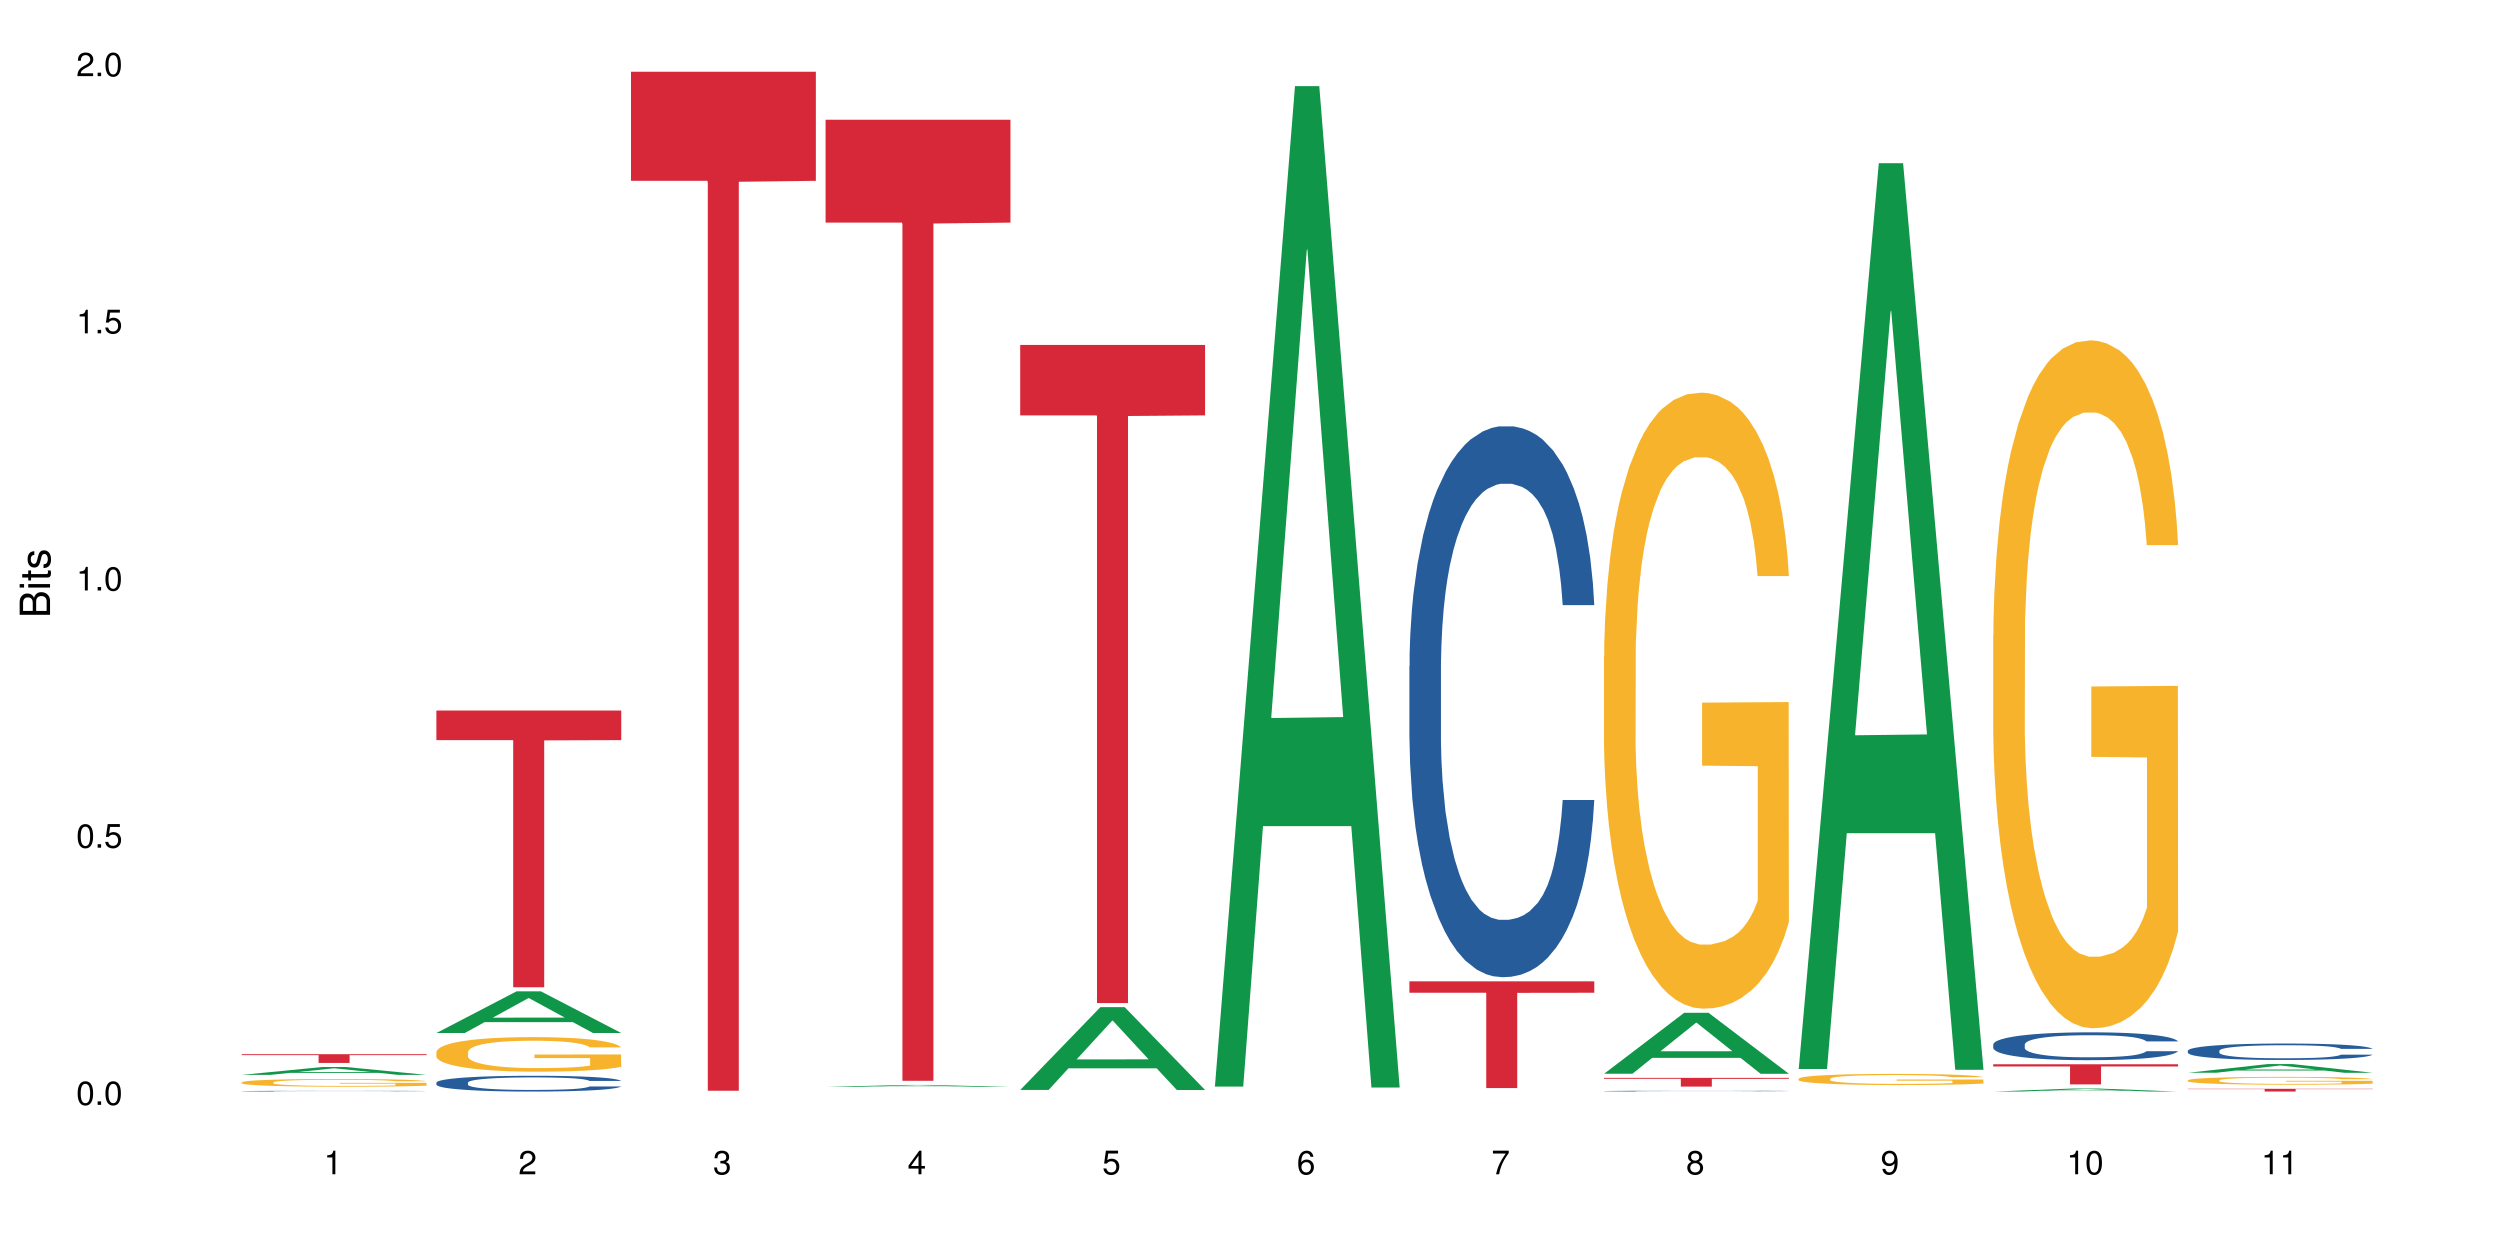 <?xml version="1.0" encoding="UTF-8"?>
<svg xmlns="http://www.w3.org/2000/svg" xmlns:xlink="http://www.w3.org/1999/xlink" width="720pt" height="360pt" viewBox="0 0 720 360" version="1.1">
<defs>
<g>
<symbol overflow="visible" id="glyph0-0">
<path style="stroke:none;" d=""/>
</symbol>
<symbol overflow="visible" id="glyph0-1">
<path style="stroke:none;" d="M 2.641 -6.797 C 2 -6.797 1.422 -6.531 1.078 -6.047 C 0.641 -5.453 0.406 -4.547 0.406 -3.297 C 0.406 -1 1.188 0.219 2.641 0.219 C 4.078 0.219 4.859 -1 4.859 -3.234 C 4.859 -4.562 4.656 -5.438 4.203 -6.047 C 3.844 -6.531 3.281 -6.797 2.641 -6.797 Z M 2.641 -6.047 C 3.547 -6.047 4 -5.125 4 -3.312 C 4 -1.375 3.562 -0.484 2.625 -0.484 C 1.734 -0.484 1.281 -1.422 1.281 -3.281 C 1.281 -5.141 1.734 -6.047 2.641 -6.047 Z M 2.641 -6.047 "/>
</symbol>
<symbol overflow="visible" id="glyph0-2">
<path style="stroke:none;" d="M 1.828 -1 L 0.828 -1 L 0.828 0 L 1.828 0 Z M 1.828 -1 "/>
</symbol>
<symbol overflow="visible" id="glyph0-3">
<path style="stroke:none;" d="M 4.562 -6.797 L 1.062 -6.797 L 0.547 -3.094 L 1.328 -3.094 C 1.719 -3.562 2.047 -3.734 2.578 -3.734 C 3.484 -3.734 4.062 -3.109 4.062 -2.094 C 4.062 -1.125 3.484 -0.531 2.578 -0.531 C 1.828 -0.531 1.375 -0.906 1.188 -1.672 L 0.328 -1.672 C 0.453 -1.109 0.547 -0.844 0.75 -0.594 C 1.125 -0.078 1.828 0.219 2.594 0.219 C 3.969 0.219 4.922 -0.781 4.922 -2.219 C 4.922 -3.562 4.031 -4.484 2.719 -4.484 C 2.25 -4.484 1.859 -4.359 1.469 -4.062 L 1.734 -5.969 L 4.562 -5.969 Z M 4.562 -6.797 "/>
</symbol>
<symbol overflow="visible" id="glyph0-4">
<path style="stroke:none;" d="M 2.484 -4.844 L 2.484 0 L 3.328 0 L 3.328 -6.797 L 2.766 -6.797 C 2.469 -5.75 2.281 -5.609 0.984 -5.453 L 0.984 -4.844 Z M 2.484 -4.844 "/>
</symbol>
<symbol overflow="visible" id="glyph0-5">
<path style="stroke:none;" d="M 4.859 -0.828 L 1.281 -0.828 C 1.359 -1.391 1.672 -1.75 2.5 -2.234 L 3.469 -2.75 C 4.406 -3.266 4.906 -3.969 4.906 -4.812 C 4.906 -5.375 4.672 -5.906 4.266 -6.266 C 3.859 -6.625 3.375 -6.797 2.719 -6.797 C 1.859 -6.797 1.219 -6.5 0.844 -5.922 C 0.609 -5.562 0.5 -5.125 0.484 -4.438 L 1.328 -4.438 C 1.359 -4.906 1.406 -5.188 1.531 -5.406 C 1.75 -5.812 2.188 -6.062 2.703 -6.062 C 3.469 -6.062 4.031 -5.516 4.031 -4.781 C 4.031 -4.25 3.719 -3.797 3.125 -3.438 L 2.234 -2.938 C 0.812 -2.141 0.406 -1.5 0.328 0 L 4.859 0 Z M 4.859 -0.828 "/>
</symbol>
<symbol overflow="visible" id="glyph0-6">
<path style="stroke:none;" d="M 2.125 -3.125 L 2.578 -3.125 C 3.516 -3.125 3.984 -2.703 3.984 -1.891 C 3.984 -1.031 3.469 -0.531 2.578 -0.531 C 1.656 -0.531 1.203 -0.984 1.156 -1.969 L 0.312 -1.969 C 0.344 -1.422 0.438 -1.078 0.609 -0.766 C 0.953 -0.109 1.625 0.219 2.547 0.219 C 3.953 0.219 4.859 -0.609 4.859 -1.906 C 4.859 -2.766 4.516 -3.25 3.703 -3.516 C 4.344 -3.766 4.656 -4.25 4.656 -4.938 C 4.656 -6.109 3.875 -6.797 2.578 -6.797 C 1.203 -6.797 0.484 -6.047 0.453 -4.609 L 1.297 -4.609 C 1.312 -5.016 1.344 -5.25 1.453 -5.453 C 1.641 -5.828 2.062 -6.062 2.594 -6.062 C 3.344 -6.062 3.797 -5.625 3.797 -4.906 C 3.797 -4.422 3.609 -4.141 3.25 -3.984 C 3.016 -3.891 2.719 -3.844 2.125 -3.844 Z M 2.125 -3.125 "/>
</symbol>
<symbol overflow="visible" id="glyph0-7">
<path style="stroke:none;" d="M 3.141 -1.625 L 3.141 0 L 3.984 0 L 3.984 -1.625 L 4.984 -1.625 L 4.984 -2.391 L 3.984 -2.391 L 3.984 -6.797 L 3.359 -6.797 L 0.266 -2.516 L 0.266 -1.625 Z M 3.141 -2.391 L 1 -2.391 L 3.141 -5.359 Z M 3.141 -2.391 "/>
</symbol>
<symbol overflow="visible" id="glyph0-8">
<path style="stroke:none;" d="M 4.781 -5.031 C 4.609 -6.141 3.891 -6.797 2.844 -6.797 C 2.094 -6.797 1.422 -6.438 1.031 -5.828 C 0.609 -5.172 0.406 -4.344 0.406 -3.094 C 0.406 -1.953 0.578 -1.234 0.984 -0.625 C 1.359 -0.078 1.953 0.219 2.703 0.219 C 3.984 0.219 4.922 -0.734 4.922 -2.078 C 4.922 -3.344 4.062 -4.234 2.844 -4.234 C 2.172 -4.234 1.641 -3.969 1.281 -3.469 C 1.281 -5.125 1.828 -6.047 2.797 -6.047 C 3.391 -6.047 3.797 -5.672 3.938 -5.031 Z M 2.734 -3.484 C 3.547 -3.484 4.062 -2.922 4.062 -2 C 4.062 -1.156 3.484 -0.531 2.703 -0.531 C 1.922 -0.531 1.328 -1.188 1.328 -2.047 C 1.328 -2.891 1.906 -3.484 2.734 -3.484 Z M 2.734 -3.484 "/>
</symbol>
<symbol overflow="visible" id="glyph0-9">
<path style="stroke:none;" d="M 4.984 -6.797 L 0.438 -6.797 L 0.438 -5.969 L 4.109 -5.969 C 2.5 -3.656 1.828 -2.234 1.328 0 L 2.219 0 C 2.594 -2.172 3.453 -4.047 4.984 -6.094 Z M 4.984 -6.797 "/>
</symbol>
<symbol overflow="visible" id="glyph0-10">
<path style="stroke:none;" d="M 3.75 -3.578 C 4.453 -4 4.688 -4.344 4.688 -4.984 C 4.688 -6.047 3.844 -6.797 2.641 -6.797 C 1.438 -6.797 0.594 -6.047 0.594 -4.984 C 0.594 -4.359 0.828 -4.016 1.516 -3.578 C 0.734 -3.203 0.359 -2.641 0.359 -1.891 C 0.359 -0.641 1.297 0.219 2.641 0.219 C 3.984 0.219 4.922 -0.641 4.922 -1.875 C 4.922 -2.641 4.531 -3.203 3.75 -3.578 Z M 2.641 -6.047 C 3.359 -6.047 3.812 -5.625 3.812 -4.969 C 3.812 -4.344 3.344 -3.922 2.641 -3.922 C 1.922 -3.922 1.453 -4.344 1.453 -4.984 C 1.453 -5.625 1.922 -6.047 2.641 -6.047 Z M 2.641 -3.203 C 3.484 -3.203 4.062 -2.672 4.062 -1.875 C 4.062 -1.062 3.484 -0.531 2.625 -0.531 C 1.797 -0.531 1.219 -1.078 1.219 -1.875 C 1.219 -2.672 1.797 -3.203 2.641 -3.203 Z M 2.641 -3.203 "/>
</symbol>
<symbol overflow="visible" id="glyph0-11">
<path style="stroke:none;" d="M 0.516 -1.547 C 0.672 -0.438 1.406 0.219 2.438 0.219 C 3.188 0.219 3.859 -0.141 4.266 -0.75 C 4.688 -1.406 4.891 -2.25 4.891 -3.484 C 4.891 -4.625 4.703 -5.359 4.312 -5.953 C 3.938 -6.5 3.344 -6.797 2.594 -6.797 C 1.297 -6.797 0.359 -5.844 0.359 -4.516 C 0.359 -3.25 1.234 -2.344 2.453 -2.344 C 3.094 -2.344 3.562 -2.578 4.016 -3.109 C 4 -1.453 3.469 -0.531 2.5 -0.531 C 1.906 -0.531 1.484 -0.906 1.359 -1.547 Z M 2.578 -6.062 C 3.375 -6.062 3.969 -5.406 3.969 -4.531 C 3.969 -3.688 3.375 -3.094 2.547 -3.094 C 1.734 -3.094 1.234 -3.672 1.234 -4.578 C 1.234 -5.438 1.797 -6.062 2.578 -6.062 Z M 2.578 -6.062 "/>
</symbol>
<symbol overflow="visible" id="glyph1-0">
<path style="stroke:none;" d=""/>
</symbol>
<symbol overflow="visible" id="glyph1-1">
<path style="stroke:none;" d="M 0 -0.953 L 0 -4.891 C 0 -5.719 -0.234 -6.344 -0.734 -6.797 C -1.188 -7.234 -1.812 -7.469 -2.5 -7.469 C -3.547 -7.469 -4.188 -7 -4.625 -5.875 C -4.984 -6.672 -5.641 -7.094 -6.531 -7.094 C -7.156 -7.094 -7.734 -6.859 -8.141 -6.391 C -8.562 -5.938 -8.75 -5.344 -8.75 -4.5 L -8.75 -0.953 Z M -4.984 -2.062 L -7.766 -2.062 L -7.766 -4.219 C -7.766 -4.844 -7.688 -5.203 -7.453 -5.5 C -7.219 -5.812 -6.859 -5.969 -6.375 -5.969 C -5.906 -5.969 -5.531 -5.812 -5.297 -5.5 C -5.062 -5.203 -4.984 -4.844 -4.984 -4.219 Z M -0.984 -2.062 L -4 -2.062 L -4 -4.781 C -4 -5.328 -3.859 -5.688 -3.578 -5.953 C -3.297 -6.219 -2.922 -6.359 -2.484 -6.359 C -2.062 -6.359 -1.688 -6.219 -1.406 -5.953 C -1.109 -5.688 -0.984 -5.328 -0.984 -4.781 Z M -0.984 -2.062 "/>
</symbol>
<symbol overflow="visible" id="glyph1-2">
<path style="stroke:none;" d="M -6.281 -1.797 L -6.281 -0.797 L 0 -0.797 L 0 -1.797 Z M -8.75 -1.797 L -8.75 -0.797 L -7.484 -0.797 L -7.484 -1.797 Z M -8.75 -1.797 "/>
</symbol>
<symbol overflow="visible" id="glyph1-3">
<path style="stroke:none;" d="M -6.281 -3.047 L -6.281 -2.016 L -8.016 -2.016 L -8.016 -1.016 L -6.281 -1.016 L -6.281 -0.172 L -5.469 -0.172 L -5.469 -1.016 L -0.719 -1.016 C -0.078 -1.016 0.281 -1.453 0.281 -2.234 C 0.281 -2.469 0.25 -2.719 0.188 -3.047 L -0.641 -3.047 C -0.609 -2.922 -0.594 -2.766 -0.594 -2.562 C -0.594 -2.141 -0.719 -2.016 -1.156 -2.016 L -5.469 -2.016 L -5.469 -3.047 Z M -6.281 -3.047 "/>
</symbol>
<symbol overflow="visible" id="glyph1-4">
<path style="stroke:none;" d="M -4.531 -5.25 C -5.766 -5.25 -6.469 -4.422 -6.469 -2.969 C -6.469 -1.516 -5.719 -0.562 -4.547 -0.562 C -3.562 -0.562 -3.094 -1.062 -2.734 -2.562 L -2.516 -3.484 C -2.344 -4.188 -2.094 -4.469 -1.625 -4.469 C -1.047 -4.469 -0.641 -3.875 -0.641 -3 C -0.641 -2.453 -0.797 -2 -1.062 -1.75 C -1.25 -1.594 -1.422 -1.531 -1.875 -1.469 L -1.875 -0.406 C -0.422 -0.453 0.281 -1.266 0.281 -2.922 C 0.281 -4.5 -0.5 -5.516 -1.719 -5.516 C -2.656 -5.516 -3.172 -4.984 -3.469 -3.734 L -3.703 -2.766 C -3.891 -1.953 -4.156 -1.609 -4.594 -1.609 C -5.172 -1.609 -5.547 -2.125 -5.547 -2.938 C -5.547 -3.75 -5.203 -4.172 -4.531 -4.203 Z M -4.531 -5.25 "/>
</symbol>
</g>
</defs>
<g id="surface100751">
<rect x="0" y="0" width="720" height="360" style="fill:rgb(100%,100%,100%);fill-opacity:1;stroke:none;"/>
<path style=" stroke:none;fill-rule:nonzero;fill:rgb(6.275%,58.824%,28.235%);fill-opacity:1;" d="M 69.629 309.566 L 69.688 309.562 L 92.723 307.305 L 99.723 307.305 L 122.875 309.57 L 114.738 309.57 L 108.938 308.977 L 83.508 308.977 L 77.82 309.566 L 69.629 309.566 L 85.957 308.734 L 106.605 308.73 L 96.309 307.676 L 96.195 307.672 L 96.082 307.68 L 85.898 308.73 L 85.957 308.734 Z M 69.629 309.566 "/>
<path style=" stroke:none;fill-rule:nonzero;fill:rgb(14.51%,36.078%,60%);fill-opacity:1;" d="M 69.629 314.246 L 69.695 314.246 L 69.695 314.242 L 69.891 314.234 L 70.797 314.219 L 71.969 314.207 L 73.59 314.195 L 75.277 314.188 L 76.512 314.18 L 77.617 314.176 L 80.148 314.172 L 81.773 314.168 L 83.523 314.164 L 85.668 314.16 L 87.227 314.156 L 90.73 314.156 L 93.328 314.152 L 104.172 314.152 L 106.25 314.156 L 108.004 314.156 L 111.055 314.16 L 113.781 314.168 L 115.016 314.172 L 116.965 314.176 L 118.457 314.184 L 119.496 314.188 L 120.664 314.195 L 121.703 314.203 L 122.484 314.215 L 122.875 314.223 L 113.781 314.223 L 113.328 314.215 L 112.809 314.211 L 111.836 314.199 L 110.859 314.195 L 109.496 314.188 L 108.266 314.184 L 106.574 314.184 L 105.082 314.18 L 103.523 314.176 L 92.098 314.176 L 90.73 314.18 L 88.785 314.18 L 87.422 314.184 L 85.797 314.188 L 84.695 314.191 L 83.328 314.195 L 82.355 314.199 L 81.254 314.207 L 80.602 314.211 L 80.02 314.219 L 79.5 314.227 L 79.109 314.23 L 78.852 314.238 L 78.719 314.246 L 78.719 314.277 L 78.852 314.285 L 79.176 314.293 L 80.02 314.305 L 81.254 314.316 L 82.68 314.324 L 84.043 314.328 L 84.824 314.332 L 85.863 314.336 L 87.484 314.34 L 89.824 314.344 L 91.188 314.344 L 93.266 314.348 L 102.484 314.348 L 104.238 314.344 L 106.641 314.34 L 108.133 314.34 L 109.434 314.336 L 110.406 314.332 L 111.055 314.328 L 112.031 314.32 L 112.809 314.312 L 113.395 314.309 L 113.781 314.301 L 122.875 314.301 L 122.484 314.309 L 121.898 314.316 L 121.316 314.32 L 120.406 314.328 L 119.367 314.336 L 117.875 314.344 L 116.641 314.348 L 115.016 314.352 L 113.523 314.355 L 111.898 314.359 L 109.496 314.363 L 107.938 314.363 L 106.25 314.367 L 104.238 314.367 L 101.707 314.371 L 91.707 314.371 L 89.043 314.367 L 85.73 314.363 L 83.328 314.359 L 81.445 314.355 L 79.824 314.352 L 78.004 314.348 L 75.668 314.34 L 74.238 314.332 L 73.266 314.324 L 72.16 314.316 L 71.383 314.312 L 70.473 314.301 L 69.824 314.285 L 69.629 314.273 Z M 69.629 314.246 "/>
<path style=" stroke:none;fill-rule:nonzero;fill:rgb(96.863%,70.196%,16.863%);fill-opacity:1;" d="M 69.629 311.699 L 69.695 311.699 L 69.695 311.656 L 69.953 311.566 L 70.602 311.441 L 71.449 311.336 L 72.355 311.258 L 72.941 311.215 L 73.914 311.152 L 74.758 311.109 L 76.902 311.016 L 79.629 310.93 L 81.121 310.895 L 82.809 310.859 L 85.215 310.82 L 86.316 310.809 L 89.691 310.773 L 93.523 310.754 L 97.746 310.746 L 99.691 310.75 L 102.355 310.758 L 105.992 310.781 L 108.07 310.801 L 109.691 310.82 L 111.379 310.848 L 113.457 310.887 L 115.406 310.938 L 116.965 310.984 L 118.523 311.047 L 119.82 311.113 L 120.926 311.184 L 121.898 311.27 L 122.484 311.34 L 122.875 311.41 L 113.848 311.41 L 113.328 311.34 L 112.742 311.285 L 111.77 311.219 L 110.797 311.168 L 109.82 311.129 L 108.004 311.078 L 106.445 311.043 L 104.496 311.016 L 102.613 310.996 L 100.473 310.984 L 99.172 310.98 L 95.73 310.98 L 92.613 310.996 L 90.797 311.012 L 89.5 311.027 L 87.68 311.059 L 86.578 311.082 L 85.926 311.098 L 83.98 311.164 L 82.68 311.219 L 81.965 311.258 L 81.059 311.32 L 80.406 311.375 L 79.695 311.453 L 79.305 311.516 L 78.785 311.652 L 78.719 312.02 L 78.914 312.098 L 79.305 312.18 L 79.824 312.254 L 80.602 312.332 L 81.383 312.391 L 82.746 312.469 L 83.914 312.523 L 84.824 312.555 L 86.578 312.609 L 87.289 312.629 L 88.98 312.664 L 90.73 312.695 L 92.875 312.719 L 94.5 312.73 L 97.094 312.742 L 100.406 312.742 L 104.305 312.73 L 106.77 312.711 L 108.457 312.695 L 109.562 312.684 L 110.926 312.66 L 111.898 312.641 L 112.809 312.617 L 113.914 312.582 L 113.914 312.098 L 97.875 312.094 L 97.875 311.867 L 122.809 311.867 L 122.875 312.66 L 121.512 312.715 L 119.82 312.766 L 118.199 312.809 L 116.512 312.844 L 114.109 312.883 L 112.16 312.906 L 109.172 312.934 L 106.445 312.953 L 103.59 312.965 L 101.055 312.973 L 98.07 312.973 L 95.406 312.969 L 92.551 312.957 L 90.277 312.941 L 88.199 312.922 L 86.121 312.895 L 83.523 312.852 L 81.836 312.816 L 80.082 312.773 L 78.332 312.723 L 76.773 312.668 L 75.734 312.625 L 74.695 312.578 L 73.59 312.516 L 72.551 312.445 L 71.773 312.383 L 71.059 312.312 L 70.539 312.246 L 70.02 312.152 L 69.758 312.082 L 69.629 312.02 Z M 69.629 311.699 "/>
<path style=" stroke:none;fill-rule:nonzero;fill:rgb(83.922%,15.686%,22.353%);fill-opacity:1;" d="M 69.629 303.605 L 122.875 303.605 L 122.875 303.875 L 100.684 303.879 L 100.684 306.125 L 91.754 306.125 L 91.754 303.879 L 91.625 303.875 L 69.629 303.875 Z M 69.629 303.605 "/>
<path style=" stroke:none;fill-rule:nonzero;fill:rgb(6.275%,58.824%,28.235%);fill-opacity:1;" d="M 125.676 297.504 L 125.734 297.492 L 148.77 285.504 L 155.77 285.504 L 178.918 297.512 L 170.785 297.512 L 164.984 294.379 L 139.555 294.379 L 133.867 297.504 L 125.676 297.504 L 142 293.082 L 162.652 293.07 L 152.355 287.465 L 152.242 287.453 L 152.129 287.488 L 141.945 293.07 L 142 293.082 Z M 125.676 297.504 "/>
<path style=" stroke:none;fill-rule:nonzero;fill:rgb(14.51%,36.078%,60%);fill-opacity:1;" d="M 125.676 311.801 L 125.742 311.797 L 125.742 311.699 L 125.934 311.539 L 126.391 311.34 L 126.844 311.203 L 128.012 310.957 L 129.637 310.723 L 131.324 310.539 L 132.559 310.43 L 133.664 310.348 L 136.195 310.195 L 137.816 310.113 L 139.57 310.043 L 141.715 309.973 L 143.273 309.934 L 146.777 309.867 L 149.375 309.836 L 151.391 309.824 L 155.738 309.824 L 158.336 309.84 L 160.219 309.859 L 162.297 309.895 L 164.051 309.934 L 167.102 310.023 L 169.828 310.141 L 171.062 310.207 L 173.012 310.336 L 174.504 310.461 L 175.543 310.566 L 176.711 310.723 L 177.75 310.91 L 178.531 311.121 L 178.918 311.301 L 169.828 311.301 L 169.375 311.133 L 168.855 311.004 L 167.883 310.832 L 166.906 310.715 L 165.543 310.594 L 164.309 310.516 L 162.621 310.434 L 161.129 310.387 L 159.57 310.348 L 158.078 310.324 L 155.219 310.297 L 151.906 310.297 L 150.676 310.305 L 148.141 310.34 L 146.777 310.367 L 144.832 310.426 L 143.469 310.48 L 141.844 310.562 L 140.738 310.633 L 139.375 310.742 L 138.402 310.84 L 137.297 310.977 L 136.648 311.078 L 136.066 311.195 L 135.547 311.332 L 135.156 311.477 L 134.895 311.633 L 134.766 311.781 L 134.766 312.426 L 134.895 312.574 L 135.219 312.75 L 136.066 313.004 L 137.297 313.223 L 138.727 313.398 L 140.09 313.523 L 140.871 313.582 L 141.91 313.648 L 143.531 313.73 L 145.871 313.812 L 147.234 313.848 L 149.312 313.879 L 151.453 313.898 L 154.312 313.898 L 156.844 313.879 L 158.531 313.859 L 160.285 313.828 L 162.688 313.754 L 164.18 313.688 L 165.48 313.609 L 166.453 313.531 L 167.102 313.465 L 168.074 313.336 L 168.855 313.195 L 169.441 313.051 L 169.828 312.906 L 178.918 312.906 L 178.531 313.074 L 177.945 313.234 L 177.363 313.355 L 176.453 313.504 L 175.414 313.633 L 173.922 313.777 L 172.688 313.871 L 171.062 313.977 L 169.57 314.055 L 167.945 314.125 L 165.543 314.207 L 163.984 314.25 L 162.297 314.289 L 160.285 314.32 L 157.754 314.352 L 155.023 314.367 L 152.492 314.371 L 149.766 314.363 L 147.754 314.348 L 145.09 314.309 L 141.777 314.234 L 139.375 314.156 L 137.492 314.074 L 135.871 313.992 L 134.051 313.879 L 131.715 313.699 L 130.285 313.555 L 129.312 313.441 L 128.207 313.277 L 127.43 313.133 L 126.52 312.898 L 125.871 312.605 L 125.676 312.375 Z M 125.676 311.801 "/>
<path style=" stroke:none;fill-rule:nonzero;fill:rgb(96.863%,70.196%,16.863%);fill-opacity:1;" d="M 125.676 302.957 L 125.742 302.945 L 125.742 302.766 L 126 302.355 L 126.648 301.793 L 127.492 301.328 L 128.402 300.965 L 128.988 300.773 L 129.961 300.5 L 130.805 300.301 L 132.949 299.891 L 135.676 299.512 L 137.168 299.348 L 138.855 299.191 L 141.258 299.02 L 142.363 298.957 L 145.738 298.812 L 149.57 298.719 L 153.793 298.691 L 155.738 298.703 L 158.402 298.738 L 162.039 298.84 L 164.117 298.93 L 165.738 299.02 L 167.426 299.137 L 169.504 299.32 L 171.453 299.539 L 173.012 299.758 L 174.57 300.027 L 175.867 300.32 L 176.973 300.637 L 177.945 301.02 L 178.531 301.336 L 178.918 301.656 L 169.895 301.656 L 169.375 301.336 L 168.789 301.094 L 167.816 300.793 L 166.844 300.574 L 165.867 300.402 L 164.051 300.164 L 162.492 300.02 L 160.543 299.891 L 158.66 299.812 L 156.52 299.758 L 155.219 299.738 L 151.777 299.738 L 148.66 299.801 L 146.844 299.875 L 145.543 299.945 L 143.727 300.082 L 142.621 300.191 L 141.973 300.266 L 140.027 300.547 L 138.727 300.801 L 138.012 300.973 L 137.105 301.246 L 136.453 301.492 L 135.738 301.855 L 135.352 302.129 L 134.832 302.746 L 134.766 304.383 L 134.961 304.727 L 135.352 305.102 L 135.871 305.426 L 136.648 305.773 L 137.43 306.035 L 138.793 306.391 L 139.961 306.625 L 140.871 306.781 L 142.621 307.027 L 143.336 307.109 L 145.023 307.273 L 146.777 307.398 L 148.922 307.508 L 150.543 307.562 L 153.141 307.609 L 156.453 307.609 L 160.348 307.555 L 162.816 307.48 L 164.504 307.41 L 165.609 307.344 L 166.973 307.246 L 167.945 307.152 L 168.855 307.055 L 169.961 306.898 L 169.961 304.727 L 153.922 304.719 L 153.922 303.699 L 178.855 303.691 L 178.918 307.246 L 177.555 307.488 L 175.867 307.727 L 174.246 307.906 L 172.555 308.062 L 170.152 308.234 L 168.207 308.344 L 165.219 308.473 L 162.492 308.555 L 159.637 308.609 L 157.102 308.637 L 154.117 308.645 L 151.453 308.625 L 148.598 308.57 L 146.324 308.5 L 144.246 308.406 L 142.168 308.289 L 139.57 308.098 L 137.883 307.945 L 136.129 307.754 L 134.375 307.527 L 132.816 307.281 L 131.777 307.09 L 130.742 306.871 L 129.637 306.598 L 128.598 306.289 L 127.82 306.008 L 127.105 305.691 L 126.586 305.391 L 126.066 304.98 L 125.805 304.656 L 125.676 304.371 Z M 125.676 302.957 "/>
<path style=" stroke:none;fill-rule:nonzero;fill:rgb(83.922%,15.686%,22.353%);fill-opacity:1;" d="M 125.676 204.625 L 178.918 204.625 L 178.918 213.156 L 156.73 213.23 L 156.73 284.324 L 147.801 284.324 L 147.801 213.305 L 147.672 213.156 L 125.676 213.156 Z M 125.676 204.625 "/>
<path style=" stroke:none;fill-rule:nonzero;fill:rgb(83.922%,15.686%,22.353%);fill-opacity:1;" d="M 181.723 20.664 L 234.965 20.664 L 234.965 52.078 L 212.777 52.352 L 212.777 314.137 L 203.848 314.137 L 203.848 52.629 L 203.719 52.078 L 181.723 52.078 Z M 181.723 20.664 "/>
<path style=" stroke:none;fill-rule:nonzero;fill:rgb(6.275%,58.824%,28.235%);fill-opacity:1;" d="M 237.77 313.043 L 237.824 313.043 L 260.863 312.453 L 267.859 312.453 L 291.012 313.043 L 282.879 313.043 L 277.074 312.891 L 251.648 312.891 L 245.961 313.043 L 237.77 313.043 L 254.094 312.828 L 274.742 312.824 L 264.449 312.551 L 264.219 312.551 L 254.039 312.824 L 254.094 312.828 Z M 237.77 313.043 "/>
<path style=" stroke:none;fill-rule:nonzero;fill:rgb(83.922%,15.686%,22.353%);fill-opacity:1;" d="M 237.77 34.484 L 291.012 34.484 L 291.012 64.113 L 268.82 64.371 L 268.82 311.273 L 259.895 311.273 L 259.895 64.633 L 259.766 64.113 L 237.77 64.113 Z M 237.77 34.484 "/>
<path style=" stroke:none;fill-rule:nonzero;fill:rgb(6.275%,58.824%,28.235%);fill-opacity:1;" d="M 293.816 313.895 L 293.871 313.871 L 316.91 290.059 L 323.906 290.059 L 347.059 313.914 L 338.926 313.914 L 333.121 307.688 L 307.695 307.688 L 302.008 313.895 L 293.816 313.895 L 310.141 305.113 L 330.789 305.09 L 320.492 293.957 L 320.379 293.934 L 320.266 294.004 L 310.082 305.09 L 310.141 305.113 Z M 293.816 313.895 "/>
<path style=" stroke:none;fill-rule:nonzero;fill:rgb(83.922%,15.686%,22.353%);fill-opacity:1;" d="M 293.816 99.34 L 347.059 99.34 L 347.059 119.629 L 324.867 119.809 L 324.867 288.879 L 315.941 288.879 L 315.941 119.984 L 315.812 119.629 L 293.816 119.629 Z M 293.816 99.34 "/>
<path style=" stroke:none;fill-rule:nonzero;fill:rgb(6.275%,58.824%,28.235%);fill-opacity:1;" d="M 349.859 312.949 L 349.918 312.676 L 372.957 24.809 L 379.953 24.809 L 403.105 313.219 L 394.973 313.219 L 389.168 237.934 L 363.742 237.934 L 358.051 312.949 L 349.859 312.949 L 366.188 206.793 L 386.836 206.52 L 376.539 71.93 L 376.426 71.66 L 376.312 72.473 L 366.129 206.52 L 366.188 206.793 Z M 349.859 312.949 "/>
<path style=" stroke:none;fill-rule:nonzero;fill:rgb(14.51%,36.078%,60%);fill-opacity:1;" d="M 405.906 191.832 L 405.973 191.684 L 405.973 188.203 L 406.168 182.695 L 406.621 175.734 L 407.078 170.949 L 408.246 162.395 L 409.867 154.129 L 411.555 147.75 L 412.789 143.98 L 413.895 141.078 L 416.426 135.715 L 418.051 132.957 L 419.805 130.492 L 421.945 128.027 L 423.504 126.578 L 427.012 124.258 L 429.609 123.242 L 431.621 122.809 L 435.973 122.809 L 438.566 123.391 L 440.453 124.113 L 442.527 125.273 L 444.281 126.578 L 447.336 129.77 L 450.062 133.828 L 451.293 136.148 L 453.242 140.645 L 454.734 144.996 L 455.773 148.766 L 456.945 154.129 L 457.984 160.656 L 458.762 168.051 L 459.152 174.285 L 450.062 174.285 L 449.605 168.484 L 449.086 163.988 L 448.113 158.043 L 447.141 153.84 L 445.777 149.633 L 444.543 146.879 L 442.855 144.125 L 441.359 142.383 L 439.801 141.078 L 438.309 140.211 L 435.453 139.34 L 432.141 139.34 L 430.906 139.629 L 428.375 140.789 L 427.012 141.805 L 425.062 143.836 L 423.699 145.719 L 422.074 148.621 L 420.973 151.086 L 419.609 154.855 L 418.633 158.191 L 417.531 162.973 L 416.883 166.602 L 416.297 170.66 L 415.777 175.445 L 415.387 180.52 L 415.129 185.887 L 414.996 191.105 L 414.996 213.582 L 415.129 218.801 L 415.453 224.891 L 416.297 233.734 L 417.531 241.422 L 418.957 247.512 L 420.324 251.859 L 421.102 253.891 L 422.141 256.211 L 423.766 259.113 L 426.102 262.012 L 427.465 263.172 L 429.543 264.332 L 431.684 264.91 L 434.543 264.91 L 437.074 264.332 L 438.762 263.605 L 440.516 262.445 L 442.918 259.98 L 444.41 257.66 L 445.711 254.906 L 446.684 252.152 L 447.336 249.832 L 448.309 245.336 L 449.086 240.406 L 449.672 235.332 L 450.062 230.402 L 459.152 230.402 L 458.762 236.199 L 458.176 241.855 L 457.594 246.062 L 456.684 251.137 L 455.645 255.633 L 454.152 260.707 L 452.918 264.043 L 451.293 267.668 L 449.801 270.422 L 448.18 272.887 L 445.777 275.785 L 444.219 277.238 L 442.527 278.543 L 440.516 279.703 L 437.984 280.719 L 435.258 281.297 L 432.723 281.441 L 429.996 281.152 L 427.984 280.57 L 425.32 279.266 L 422.012 276.656 L 419.609 273.902 L 417.727 271.148 L 416.102 268.246 L 414.285 264.332 L 411.945 257.953 L 410.52 253.02 L 409.543 248.961 L 408.441 243.305 L 407.66 238.23 L 406.75 230.109 L 406.102 219.816 L 405.906 211.84 Z M 405.906 191.832 "/>
<path style=" stroke:none;fill-rule:nonzero;fill:rgb(83.922%,15.686%,22.353%);fill-opacity:1;" d="M 405.906 282.621 L 459.152 282.621 L 459.152 285.91 L 436.961 285.941 L 436.961 313.355 L 428.035 313.355 L 428.035 285.969 L 427.902 285.91 L 405.906 285.91 Z M 405.906 282.621 "/>
<path style=" stroke:none;fill-rule:nonzero;fill:rgb(6.275%,58.824%,28.235%);fill-opacity:1;" d="M 461.953 309.238 L 462.012 309.223 L 485.051 291.68 L 492.047 291.68 L 515.199 309.254 L 507.062 309.254 L 501.262 304.668 L 475.832 304.668 L 470.145 309.238 L 461.953 309.238 L 478.281 302.77 L 498.93 302.754 L 488.633 294.551 L 488.52 294.535 L 488.406 294.586 L 478.223 302.754 L 478.281 302.77 Z M 461.953 309.238 "/>
<path style=" stroke:none;fill-rule:nonzero;fill:rgb(14.51%,36.078%,60%);fill-opacity:1;" d="M 461.953 314.234 L 462.02 314.234 L 462.02 314.23 L 462.215 314.219 L 463.121 314.203 L 464.293 314.191 L 465.914 314.176 L 467.602 314.168 L 468.836 314.16 L 469.941 314.156 L 472.473 314.148 L 474.098 314.145 L 475.848 314.141 L 477.992 314.137 L 479.551 314.137 L 483.059 314.133 L 485.652 314.129 L 494.613 314.129 L 496.496 314.133 L 498.574 314.133 L 500.328 314.137 L 503.379 314.141 L 506.109 314.145 L 507.34 314.148 L 509.289 314.156 L 510.781 314.164 L 511.82 314.168 L 512.992 314.176 L 514.027 314.188 L 514.809 314.199 L 515.199 314.207 L 506.109 314.207 L 505.652 314.199 L 505.133 314.191 L 503.188 314.176 L 501.82 314.172 L 500.59 314.164 L 498.898 314.16 L 497.406 314.16 L 495.848 314.156 L 484.422 314.156 L 483.059 314.16 L 481.109 314.16 L 479.746 314.164 L 478.121 314.168 L 477.02 314.172 L 475.656 314.18 L 474.68 314.184 L 473.578 314.191 L 472.926 314.195 L 472.344 314.203 L 471.824 314.211 L 471.434 314.219 L 471.176 314.227 L 471.043 314.234 L 471.043 314.266 L 471.176 314.273 L 471.5 314.285 L 472.344 314.297 L 473.578 314.309 L 475.004 314.32 L 476.367 314.324 L 477.148 314.328 L 478.188 314.332 L 479.809 314.336 L 482.148 314.34 L 483.512 314.344 L 494.809 314.344 L 496.562 314.34 L 498.965 314.34 L 500.457 314.336 L 501.758 314.332 L 502.73 314.324 L 503.379 314.324 L 504.355 314.316 L 505.133 314.309 L 505.719 314.301 L 506.109 314.293 L 515.199 314.293 L 514.809 314.301 L 514.223 314.309 L 513.641 314.316 L 512.73 314.324 L 511.691 314.332 L 510.199 314.34 L 508.965 314.344 L 507.34 314.352 L 505.848 314.355 L 504.223 314.359 L 501.82 314.363 L 500.262 314.363 L 498.574 314.367 L 496.562 314.367 L 494.031 314.371 L 484.031 314.371 L 481.367 314.367 L 478.059 314.363 L 475.656 314.359 L 473.77 314.355 L 472.148 314.352 L 470.332 314.344 L 467.992 314.336 L 466.562 314.328 L 465.59 314.32 L 464.484 314.312 L 463.707 314.305 L 462.797 314.293 L 462.148 314.277 L 461.953 314.266 Z M 461.953 314.234 "/>
<path style=" stroke:none;fill-rule:nonzero;fill:rgb(96.863%,70.196%,16.863%);fill-opacity:1;" d="M 461.953 189.07 L 462.02 188.906 L 462.02 185.668 L 462.277 178.375 L 462.93 168.328 L 463.773 160.066 L 464.68 153.586 L 465.266 150.184 L 466.238 145.32 L 467.082 141.758 L 469.227 134.465 L 471.953 127.66 L 473.445 124.742 L 475.137 121.988 L 477.539 118.91 L 478.641 117.777 L 482.02 115.184 L 485.848 113.562 L 490.07 113.078 L 492.016 113.238 L 494.68 113.887 L 498.316 115.672 L 500.395 117.289 L 502.016 118.91 L 503.703 121.016 L 505.781 124.258 L 507.73 128.145 L 509.289 132.035 L 510.848 136.895 L 512.145 142.082 L 513.25 147.754 L 514.223 154.559 L 514.809 160.227 L 515.199 165.898 L 506.172 165.898 L 505.652 160.227 L 505.07 155.852 L 504.094 150.508 L 503.121 146.617 L 502.148 143.539 L 500.328 139.328 L 498.77 136.734 L 496.82 134.465 L 494.938 133.008 L 492.797 132.035 L 491.496 131.711 L 488.055 131.711 L 484.941 132.844 L 483.121 134.141 L 481.824 135.438 L 480.004 137.867 L 478.902 139.812 L 478.25 141.109 L 476.305 146.133 L 475.004 150.668 L 474.289 153.746 L 473.383 158.609 L 472.734 162.984 L 472.02 169.465 L 471.629 174.324 L 471.109 185.344 L 471.043 214.508 L 471.238 220.664 L 471.629 227.309 L 472.148 233.141 L 472.926 239.297 L 473.707 243.996 L 475.07 250.316 L 476.238 254.531 L 477.148 257.285 L 478.902 261.66 L 479.617 263.117 L 481.305 266.035 L 483.059 268.301 L 485.199 270.246 L 486.824 271.219 L 489.422 272.027 L 492.73 272.027 L 496.629 271.055 L 499.094 269.762 L 500.781 268.465 L 501.887 267.328 L 503.25 265.547 L 504.223 263.926 L 505.133 262.145 L 506.238 259.391 L 506.238 220.664 L 490.199 220.504 L 490.199 202.355 L 515.133 202.195 L 515.199 265.547 L 513.836 269.922 L 512.145 274.137 L 510.523 277.375 L 508.836 280.129 L 506.434 283.207 L 504.484 285.152 L 501.496 287.422 L 498.77 288.879 L 495.914 289.852 L 493.383 290.34 L 490.395 290.5 L 487.73 290.176 L 484.875 289.203 L 482.602 287.906 L 480.523 286.289 L 478.445 284.18 L 475.848 280.777 L 474.16 278.023 L 472.406 274.621 L 470.656 270.57 L 469.098 266.195 L 468.059 262.793 L 467.02 258.906 L 465.914 254.043 L 464.875 248.535 L 464.098 243.512 L 463.383 237.84 L 462.863 232.492 L 462.344 225.203 L 462.082 219.367 L 461.953 214.348 Z M 461.953 189.07 "/>
<path style=" stroke:none;fill-rule:nonzero;fill:rgb(83.922%,15.686%,22.353%);fill-opacity:1;" d="M 461.953 310.434 L 515.199 310.434 L 515.199 310.703 L 493.008 310.707 L 493.008 312.949 L 484.078 312.949 L 484.078 310.711 L 483.949 310.703 L 461.953 310.703 Z M 461.953 310.434 "/>
<path style=" stroke:none;fill-rule:nonzero;fill:rgb(6.275%,58.824%,28.235%);fill-opacity:1;" d="M 518 307.867 L 518.059 307.621 L 541.094 47 L 548.094 47 L 571.246 308.109 L 563.109 308.109 L 557.309 239.953 L 531.879 239.953 L 526.191 307.867 L 518 307.867 L 534.324 211.758 L 554.977 211.512 L 544.68 89.66 L 544.566 89.414 L 544.453 90.148 L 534.27 211.512 L 534.324 211.758 Z M 518 307.867 "/>
<path style=" stroke:none;fill-rule:nonzero;fill:rgb(96.863%,70.196%,16.863%);fill-opacity:1;" d="M 518 310.66 L 518.066 310.66 L 518.066 310.602 L 518.324 310.469 L 518.973 310.289 L 519.816 310.137 L 520.727 310.02 L 521.312 309.961 L 522.285 309.871 L 523.129 309.809 L 525.273 309.676 L 528 309.555 L 529.492 309.5 L 531.18 309.449 L 533.582 309.395 L 534.688 309.375 L 538.062 309.328 L 541.895 309.301 L 546.117 309.289 L 548.062 309.293 L 550.727 309.305 L 554.363 309.336 L 556.441 309.367 L 558.062 309.395 L 559.75 309.434 L 561.828 309.492 L 563.777 309.562 L 565.336 309.633 L 566.895 309.719 L 568.191 309.812 L 569.297 309.918 L 570.27 310.039 L 570.855 310.141 L 571.246 310.242 L 562.219 310.242 L 561.699 310.141 L 561.113 310.062 L 560.141 309.965 L 559.168 309.895 L 558.191 309.84 L 556.375 309.766 L 554.816 309.719 L 552.867 309.676 L 550.984 309.648 L 548.844 309.633 L 547.543 309.625 L 544.102 309.625 L 540.984 309.648 L 539.168 309.672 L 537.871 309.695 L 536.051 309.738 L 534.949 309.773 L 534.297 309.797 L 532.352 309.887 L 531.051 309.969 L 530.336 310.023 L 529.43 310.113 L 528.777 310.191 L 528.066 310.309 L 527.676 310.395 L 527.156 310.594 L 527.09 311.121 L 527.285 311.23 L 527.676 311.352 L 528.195 311.457 L 528.973 311.57 L 529.754 311.652 L 531.117 311.766 L 532.285 311.844 L 533.195 311.895 L 534.949 311.973 L 535.66 312 L 537.352 312.051 L 539.102 312.094 L 541.246 312.129 L 542.867 312.145 L 545.465 312.16 L 548.777 312.16 L 552.672 312.141 L 555.141 312.117 L 556.828 312.094 L 557.934 312.074 L 559.297 312.043 L 560.27 312.012 L 561.18 311.98 L 562.285 311.93 L 562.285 311.23 L 546.246 311.23 L 546.246 310.902 L 571.18 310.898 L 571.246 312.043 L 569.879 312.121 L 568.191 312.199 L 566.57 312.254 L 564.883 312.305 L 562.477 312.359 L 560.531 312.395 L 557.543 312.438 L 554.816 312.465 L 551.961 312.48 L 549.426 312.488 L 546.441 312.492 L 543.777 312.488 L 540.922 312.469 L 538.648 312.445 L 536.57 312.418 L 534.492 312.379 L 531.895 312.316 L 530.207 312.266 L 528.453 312.207 L 526.699 312.133 L 525.145 312.055 L 524.105 311.992 L 523.066 311.922 L 521.961 311.836 L 520.922 311.734 L 520.145 311.645 L 519.43 311.543 L 518.91 311.445 L 518.391 311.312 L 518.129 311.207 L 518 311.117 Z M 518 310.66 "/>
<path style=" stroke:none;fill-rule:nonzero;fill:rgb(6.275%,58.824%,28.235%);fill-opacity:1;" d="M 574.047 314.371 L 574.102 314.367 L 597.141 313.488 L 604.137 313.488 L 627.289 314.371 L 619.156 314.371 L 613.355 314.141 L 587.926 314.141 L 582.238 314.371 L 574.047 314.371 L 590.371 314.047 L 611.023 314.043 L 600.727 313.633 L 600.496 313.633 L 590.316 314.043 L 590.371 314.047 Z M 574.047 314.371 "/>
<path style=" stroke:none;fill-rule:nonzero;fill:rgb(14.51%,36.078%,60%);fill-opacity:1;" d="M 574.047 300.805 L 574.113 300.797 L 574.113 300.621 L 574.305 300.344 L 574.762 299.992 L 575.215 299.75 L 576.383 299.316 L 578.008 298.898 L 579.695 298.578 L 580.93 298.387 L 582.035 298.238 L 584.566 297.969 L 586.188 297.828 L 587.941 297.703 L 590.086 297.582 L 591.645 297.508 L 595.148 297.391 L 597.746 297.34 L 599.758 297.316 L 604.109 297.316 L 606.707 297.348 L 608.59 297.383 L 610.668 297.441 L 612.422 297.508 L 615.473 297.668 L 618.199 297.875 L 619.434 297.992 L 621.383 298.219 L 622.875 298.438 L 623.914 298.629 L 625.082 298.898 L 626.121 299.23 L 626.902 299.602 L 627.289 299.918 L 618.199 299.918 L 617.746 299.625 L 617.227 299.398 L 616.254 299.098 L 615.277 298.883 L 613.914 298.672 L 612.68 298.531 L 610.992 298.395 L 609.5 298.305 L 607.941 298.238 L 606.449 298.195 L 603.59 298.152 L 600.277 298.152 L 599.047 298.168 L 596.512 298.227 L 595.148 298.277 L 593.203 298.379 L 591.84 298.473 L 590.215 298.621 L 589.109 298.746 L 587.746 298.938 L 586.773 299.105 L 585.668 299.348 L 585.02 299.531 L 584.438 299.734 L 583.918 299.977 L 583.527 300.234 L 583.266 300.504 L 583.137 300.77 L 583.137 301.902 L 583.266 302.168 L 583.59 302.477 L 584.438 302.922 L 585.668 303.312 L 587.098 303.617 L 588.461 303.84 L 589.242 303.941 L 590.281 304.059 L 591.902 304.203 L 594.242 304.352 L 595.605 304.41 L 597.684 304.469 L 599.824 304.496 L 602.68 304.496 L 605.215 304.469 L 606.902 304.434 L 608.656 304.375 L 611.059 304.25 L 612.551 304.133 L 613.852 303.992 L 614.824 303.852 L 615.473 303.734 L 616.445 303.508 L 617.227 303.258 L 617.812 303.004 L 618.199 302.754 L 627.289 302.754 L 626.902 303.047 L 626.316 303.332 L 625.73 303.547 L 624.824 303.801 L 623.785 304.027 L 622.289 304.285 L 621.059 304.453 L 619.434 304.637 L 617.941 304.777 L 616.316 304.902 L 613.914 305.047 L 612.355 305.121 L 610.668 305.188 L 608.656 305.246 L 606.121 305.297 L 603.395 305.324 L 600.863 305.332 L 598.137 305.32 L 596.125 305.289 L 593.461 305.223 L 590.148 305.09 L 587.746 304.953 L 585.863 304.812 L 584.242 304.668 L 582.422 304.469 L 580.086 304.145 L 578.656 303.898 L 577.684 303.691 L 576.578 303.406 L 575.801 303.148 L 574.891 302.738 L 574.242 302.219 L 574.047 301.816 Z M 574.047 300.805 "/>
<path style=" stroke:none;fill-rule:nonzero;fill:rgb(96.863%,70.196%,16.863%);fill-opacity:1;" d="M 574.047 182.871 L 574.113 182.691 L 574.113 179.07 L 574.371 170.93 L 575.02 159.711 L 575.863 150.484 L 576.773 143.246 L 577.359 139.445 L 578.332 134.02 L 579.176 130.039 L 581.32 121.898 L 584.047 114.297 L 585.539 111.039 L 587.227 107.965 L 589.629 104.527 L 590.734 103.262 L 594.109 100.367 L 597.941 98.555 L 602.16 98.012 L 604.109 98.195 L 606.773 98.918 L 610.41 100.906 L 612.484 102.719 L 614.109 104.527 L 615.797 106.879 L 617.875 110.496 L 619.824 114.84 L 621.383 119.184 L 622.941 124.609 L 624.238 130.402 L 625.344 136.734 L 626.316 144.332 L 626.902 150.664 L 627.289 156.996 L 618.266 156.996 L 617.746 150.664 L 617.16 145.781 L 616.188 139.809 L 615.215 135.465 L 614.238 132.027 L 612.422 127.324 L 610.863 124.43 L 608.914 121.898 L 607.031 120.27 L 604.891 119.184 L 603.59 118.82 L 600.148 118.82 L 597.031 120.086 L 595.215 121.535 L 593.914 122.98 L 592.098 125.695 L 590.992 127.867 L 590.344 129.316 L 588.398 134.926 L 587.098 139.988 L 586.383 143.43 L 585.477 148.855 L 584.824 153.742 L 584.109 160.977 L 583.723 166.406 L 583.203 178.711 L 583.137 211.277 L 583.332 218.152 L 583.723 225.57 L 584.242 232.086 L 585.02 238.961 L 585.801 244.207 L 587.164 251.266 L 588.332 255.969 L 589.242 259.047 L 590.992 263.93 L 591.707 265.559 L 593.395 268.816 L 595.148 271.348 L 597.293 273.52 L 598.914 274.605 L 601.512 275.512 L 604.824 275.512 L 608.719 274.426 L 611.188 272.977 L 612.875 271.531 L 613.98 270.262 L 615.344 268.273 L 616.316 266.465 L 617.227 264.473 L 618.332 261.398 L 618.332 218.152 L 602.293 217.973 L 602.293 197.707 L 627.227 197.527 L 627.289 268.273 L 625.926 273.156 L 624.238 277.863 L 622.617 281.48 L 620.926 284.559 L 618.523 287.996 L 616.578 290.164 L 613.59 292.699 L 610.863 294.328 L 608.008 295.414 L 605.473 295.957 L 602.488 296.137 L 599.824 295.773 L 596.969 294.688 L 594.695 293.242 L 592.617 291.434 L 590.539 289.082 L 587.941 285.281 L 586.254 282.203 L 584.5 278.406 L 582.746 273.883 L 581.188 268.996 L 580.148 265.195 L 579.109 260.855 L 578.008 255.426 L 576.969 249.273 L 576.188 243.664 L 575.477 237.332 L 574.957 231.363 L 574.438 223.219 L 574.176 216.707 L 574.047 211.098 Z M 574.047 182.871 "/>
<path style=" stroke:none;fill-rule:nonzero;fill:rgb(83.922%,15.686%,22.353%);fill-opacity:1;" d="M 574.047 306.512 L 627.289 306.512 L 627.289 307.133 L 605.102 307.137 L 605.102 312.309 L 596.172 312.309 L 596.172 307.145 L 596.043 307.133 L 574.047 307.133 Z M 574.047 306.512 "/>
<path style=" stroke:none;fill-rule:nonzero;fill:rgb(6.275%,58.824%,28.235%);fill-opacity:1;" d="M 630.094 308.957 L 630.148 308.957 L 653.188 306.449 L 660.184 306.449 L 683.336 308.961 L 675.203 308.961 L 669.398 308.305 L 643.973 308.305 L 638.285 308.957 L 630.094 308.957 L 646.418 308.035 L 667.066 308.031 L 656.773 306.859 L 656.656 306.859 L 656.543 306.867 L 646.363 308.031 L 646.418 308.035 Z M 630.094 308.957 "/>
<path style=" stroke:none;fill-rule:nonzero;fill:rgb(14.51%,36.078%,60%);fill-opacity:1;" d="M 630.094 302.598 L 630.156 302.594 L 630.156 302.492 L 630.352 302.328 L 630.809 302.117 L 631.262 301.977 L 632.43 301.723 L 634.055 301.473 L 635.742 301.285 L 636.977 301.172 L 638.078 301.086 L 640.613 300.926 L 642.234 300.844 L 643.988 300.77 L 646.133 300.695 L 647.691 300.652 L 651.195 300.582 L 653.793 300.555 L 655.805 300.539 L 660.156 300.539 L 662.754 300.559 L 664.637 300.578 L 666.715 300.613 L 668.469 300.652 L 671.52 300.746 L 674.246 300.867 L 675.48 300.938 L 677.43 301.07 L 678.922 301.203 L 679.961 301.312 L 681.129 301.473 L 682.168 301.668 L 682.949 301.891 L 683.336 302.074 L 674.246 302.074 L 673.793 301.902 L 673.273 301.77 L 672.297 301.59 L 671.324 301.465 L 669.961 301.34 L 668.727 301.258 L 667.039 301.176 L 665.547 301.125 L 663.988 301.086 L 662.492 301.059 L 659.637 301.031 L 656.324 301.031 L 655.09 301.043 L 652.559 301.078 L 651.195 301.105 L 649.246 301.168 L 647.883 301.223 L 646.262 301.309 L 645.156 301.383 L 643.793 301.496 L 642.82 301.594 L 641.715 301.738 L 641.066 301.848 L 640.48 301.969 L 639.961 302.109 L 639.574 302.262 L 639.312 302.422 L 639.184 302.578 L 639.184 303.246 L 639.312 303.402 L 639.637 303.586 L 640.48 303.848 L 641.715 304.078 L 643.145 304.258 L 644.508 304.391 L 645.285 304.449 L 646.324 304.52 L 647.949 304.605 L 650.285 304.691 L 651.648 304.727 L 653.727 304.762 L 655.871 304.777 L 658.727 304.777 L 661.262 304.762 L 662.949 304.738 L 664.703 304.703 L 667.105 304.633 L 668.598 304.562 L 669.895 304.48 L 670.871 304.398 L 671.52 304.328 L 672.492 304.195 L 673.273 304.047 L 673.855 303.895 L 674.246 303.75 L 683.336 303.75 L 682.949 303.922 L 682.363 304.09 L 681.777 304.215 L 680.871 304.367 L 679.832 304.5 L 678.336 304.652 L 677.105 304.754 L 675.48 304.859 L 673.988 304.941 L 672.363 305.016 L 669.961 305.102 L 668.402 305.145 L 666.715 305.184 L 664.703 305.219 L 662.168 305.25 L 659.441 305.266 L 656.91 305.27 L 654.184 305.262 L 652.168 305.246 L 649.508 305.207 L 646.195 305.129 L 643.793 305.047 L 641.91 304.965 L 640.289 304.879 L 638.469 304.762 L 636.133 304.57 L 634.703 304.422 L 633.73 304.301 L 632.625 304.133 L 631.848 303.984 L 630.938 303.742 L 630.289 303.434 L 630.094 303.195 Z M 630.094 302.598 "/>
<path style=" stroke:none;fill-rule:nonzero;fill:rgb(96.863%,70.196%,16.863%);fill-opacity:1;" d="M 630.094 311.109 L 630.156 311.105 L 630.156 311.066 L 630.418 310.973 L 631.066 310.844 L 631.91 310.738 L 632.82 310.656 L 633.406 310.613 L 634.379 310.551 L 635.223 310.508 L 637.367 310.414 L 640.094 310.328 L 641.586 310.289 L 643.273 310.254 L 645.676 310.215 L 646.781 310.199 L 650.156 310.168 L 653.988 310.148 L 658.207 310.141 L 660.156 310.145 L 662.82 310.152 L 666.453 310.176 L 668.531 310.195 L 670.156 310.215 L 671.844 310.242 L 673.922 310.285 L 675.871 310.332 L 677.43 310.383 L 678.988 310.445 L 680.285 310.512 L 681.391 310.582 L 682.363 310.668 L 682.949 310.742 L 683.336 310.812 L 674.312 310.812 L 673.793 310.742 L 673.207 310.688 L 672.234 310.617 L 671.258 310.566 L 670.285 310.527 L 668.469 310.477 L 666.91 310.441 L 664.961 310.414 L 663.078 310.395 L 660.938 310.383 L 659.637 310.379 L 656.195 310.379 L 653.078 310.395 L 651.262 310.41 L 649.961 310.426 L 648.145 310.457 L 647.039 310.48 L 646.391 310.496 L 644.441 310.562 L 643.145 310.621 L 642.43 310.66 L 641.52 310.719 L 640.871 310.777 L 640.156 310.859 L 639.77 310.922 L 639.25 311.062 L 639.184 311.434 L 639.379 311.512 L 639.77 311.594 L 640.289 311.668 L 641.066 311.75 L 641.844 311.809 L 643.211 311.887 L 644.379 311.941 L 645.285 311.977 L 647.039 312.031 L 647.754 312.051 L 649.441 312.09 L 651.195 312.117 L 653.34 312.141 L 654.961 312.156 L 657.559 312.164 L 660.871 312.164 L 664.766 312.152 L 667.234 312.137 L 668.922 312.121 L 670.027 312.105 L 671.391 312.082 L 672.363 312.062 L 673.273 312.039 L 674.375 312.004 L 674.375 311.512 L 658.34 311.508 L 658.34 311.277 L 683.273 311.277 L 683.336 312.082 L 681.973 312.137 L 680.285 312.191 L 678.66 312.234 L 676.973 312.27 L 674.57 312.309 L 672.625 312.332 L 669.637 312.359 L 666.91 312.379 L 664.051 312.391 L 661.52 312.398 L 658.531 312.398 L 655.871 312.395 L 653.016 312.383 L 650.742 312.367 L 648.664 312.348 L 646.586 312.32 L 643.988 312.277 L 642.301 312.242 L 640.547 312.199 L 638.793 312.148 L 637.234 312.09 L 636.195 312.047 L 635.156 311.996 L 634.055 311.938 L 633.016 311.867 L 632.234 311.801 L 631.523 311.73 L 631.004 311.66 L 630.484 311.57 L 630.223 311.496 L 630.094 311.43 Z M 630.094 311.109 "/>
<path style=" stroke:none;fill-rule:nonzero;fill:rgb(83.922%,15.686%,22.353%);fill-opacity:1;" d="M 630.094 313.578 L 683.336 313.578 L 683.336 313.664 L 661.148 313.664 L 661.148 314.371 L 652.219 314.371 L 652.219 313.668 L 652.09 313.664 L 630.094 313.664 Z M 630.094 313.578 "/>
<g style="fill:rgb(0%,0%,0%);fill-opacity:1;">
  <use xlink:href="#glyph0-1" x="21.957" y="318.198"/>
  <use xlink:href="#glyph0-2" x="27.291" y="318.198"/>
  <use xlink:href="#glyph0-1" x="29.958" y="318.198"/>
</g>
<g style="fill:rgb(0%,0%,0%);fill-opacity:1;">
  <use xlink:href="#glyph0-1" x="21.957" y="244.132"/>
  <use xlink:href="#glyph0-2" x="27.291" y="244.132"/>
  <use xlink:href="#glyph0-3" x="29.958" y="244.132"/>
</g>
<g style="fill:rgb(0%,0%,0%);fill-opacity:1;">
  <use xlink:href="#glyph0-4" x="21.957" y="170.062"/>
  <use xlink:href="#glyph0-2" x="27.291" y="170.062"/>
  <use xlink:href="#glyph0-1" x="29.958" y="170.062"/>
</g>
<g style="fill:rgb(0%,0%,0%);fill-opacity:1;">
  <use xlink:href="#glyph0-4" x="21.957" y="95.995"/>
  <use xlink:href="#glyph0-2" x="27.291" y="95.995"/>
  <use xlink:href="#glyph0-3" x="29.958" y="95.995"/>
</g>
<g style="fill:rgb(0%,0%,0%);fill-opacity:1;">
  <use xlink:href="#glyph0-5" x="21.957" y="21.929"/>
  <use xlink:href="#glyph0-2" x="27.291" y="21.929"/>
  <use xlink:href="#glyph0-1" x="29.958" y="21.929"/>
</g>
<g style="fill:rgb(0%,0%,0%);fill-opacity:1;">
  <use xlink:href="#glyph0-4" x="93.25" y="338.19"/>
</g>
<g style="fill:rgb(0%,0%,0%);fill-opacity:1;">
  <use xlink:href="#glyph0-5" x="149.297" y="338.19"/>
</g>
<g style="fill:rgb(0%,0%,0%);fill-opacity:1;">
  <use xlink:href="#glyph0-6" x="205.344" y="338.19"/>
</g>
<g style="fill:rgb(0%,0%,0%);fill-opacity:1;">
  <use xlink:href="#glyph0-7" x="261.391" y="338.19"/>
</g>
<g style="fill:rgb(0%,0%,0%);fill-opacity:1;">
  <use xlink:href="#glyph0-3" x="317.438" y="338.19"/>
</g>
<g style="fill:rgb(0%,0%,0%);fill-opacity:1;">
  <use xlink:href="#glyph0-8" x="373.484" y="338.19"/>
</g>
<g style="fill:rgb(0%,0%,0%);fill-opacity:1;">
  <use xlink:href="#glyph0-9" x="429.531" y="338.19"/>
</g>
<g style="fill:rgb(0%,0%,0%);fill-opacity:1;">
  <use xlink:href="#glyph0-10" x="485.574" y="338.19"/>
</g>
<g style="fill:rgb(0%,0%,0%);fill-opacity:1;">
  <use xlink:href="#glyph0-11" x="541.621" y="338.19"/>
</g>
<g style="fill:rgb(0%,0%,0%);fill-opacity:1;">
  <use xlink:href="#glyph0-4" x="595.168" y="338.19"/>
  <use xlink:href="#glyph0-1" x="600.502" y="338.19"/>
</g>
<g style="fill:rgb(0%,0%,0%);fill-opacity:1;">
  <use xlink:href="#glyph0-4" x="651.215" y="338.19"/>
  <use xlink:href="#glyph0-4" x="656.549" y="338.19"/>
</g>
<g style="fill:rgb(0%,0%,0%);fill-opacity:1;">
  <use xlink:href="#glyph1-1" x="14.412" y="178.016"/>
  <use xlink:href="#glyph1-2" x="14.412" y="170.012"/>
  <use xlink:href="#glyph1-3" x="14.412" y="167.348"/>
  <use xlink:href="#glyph1-4" x="14.412" y="164.012"/>
</g>
</g>
</svg>
